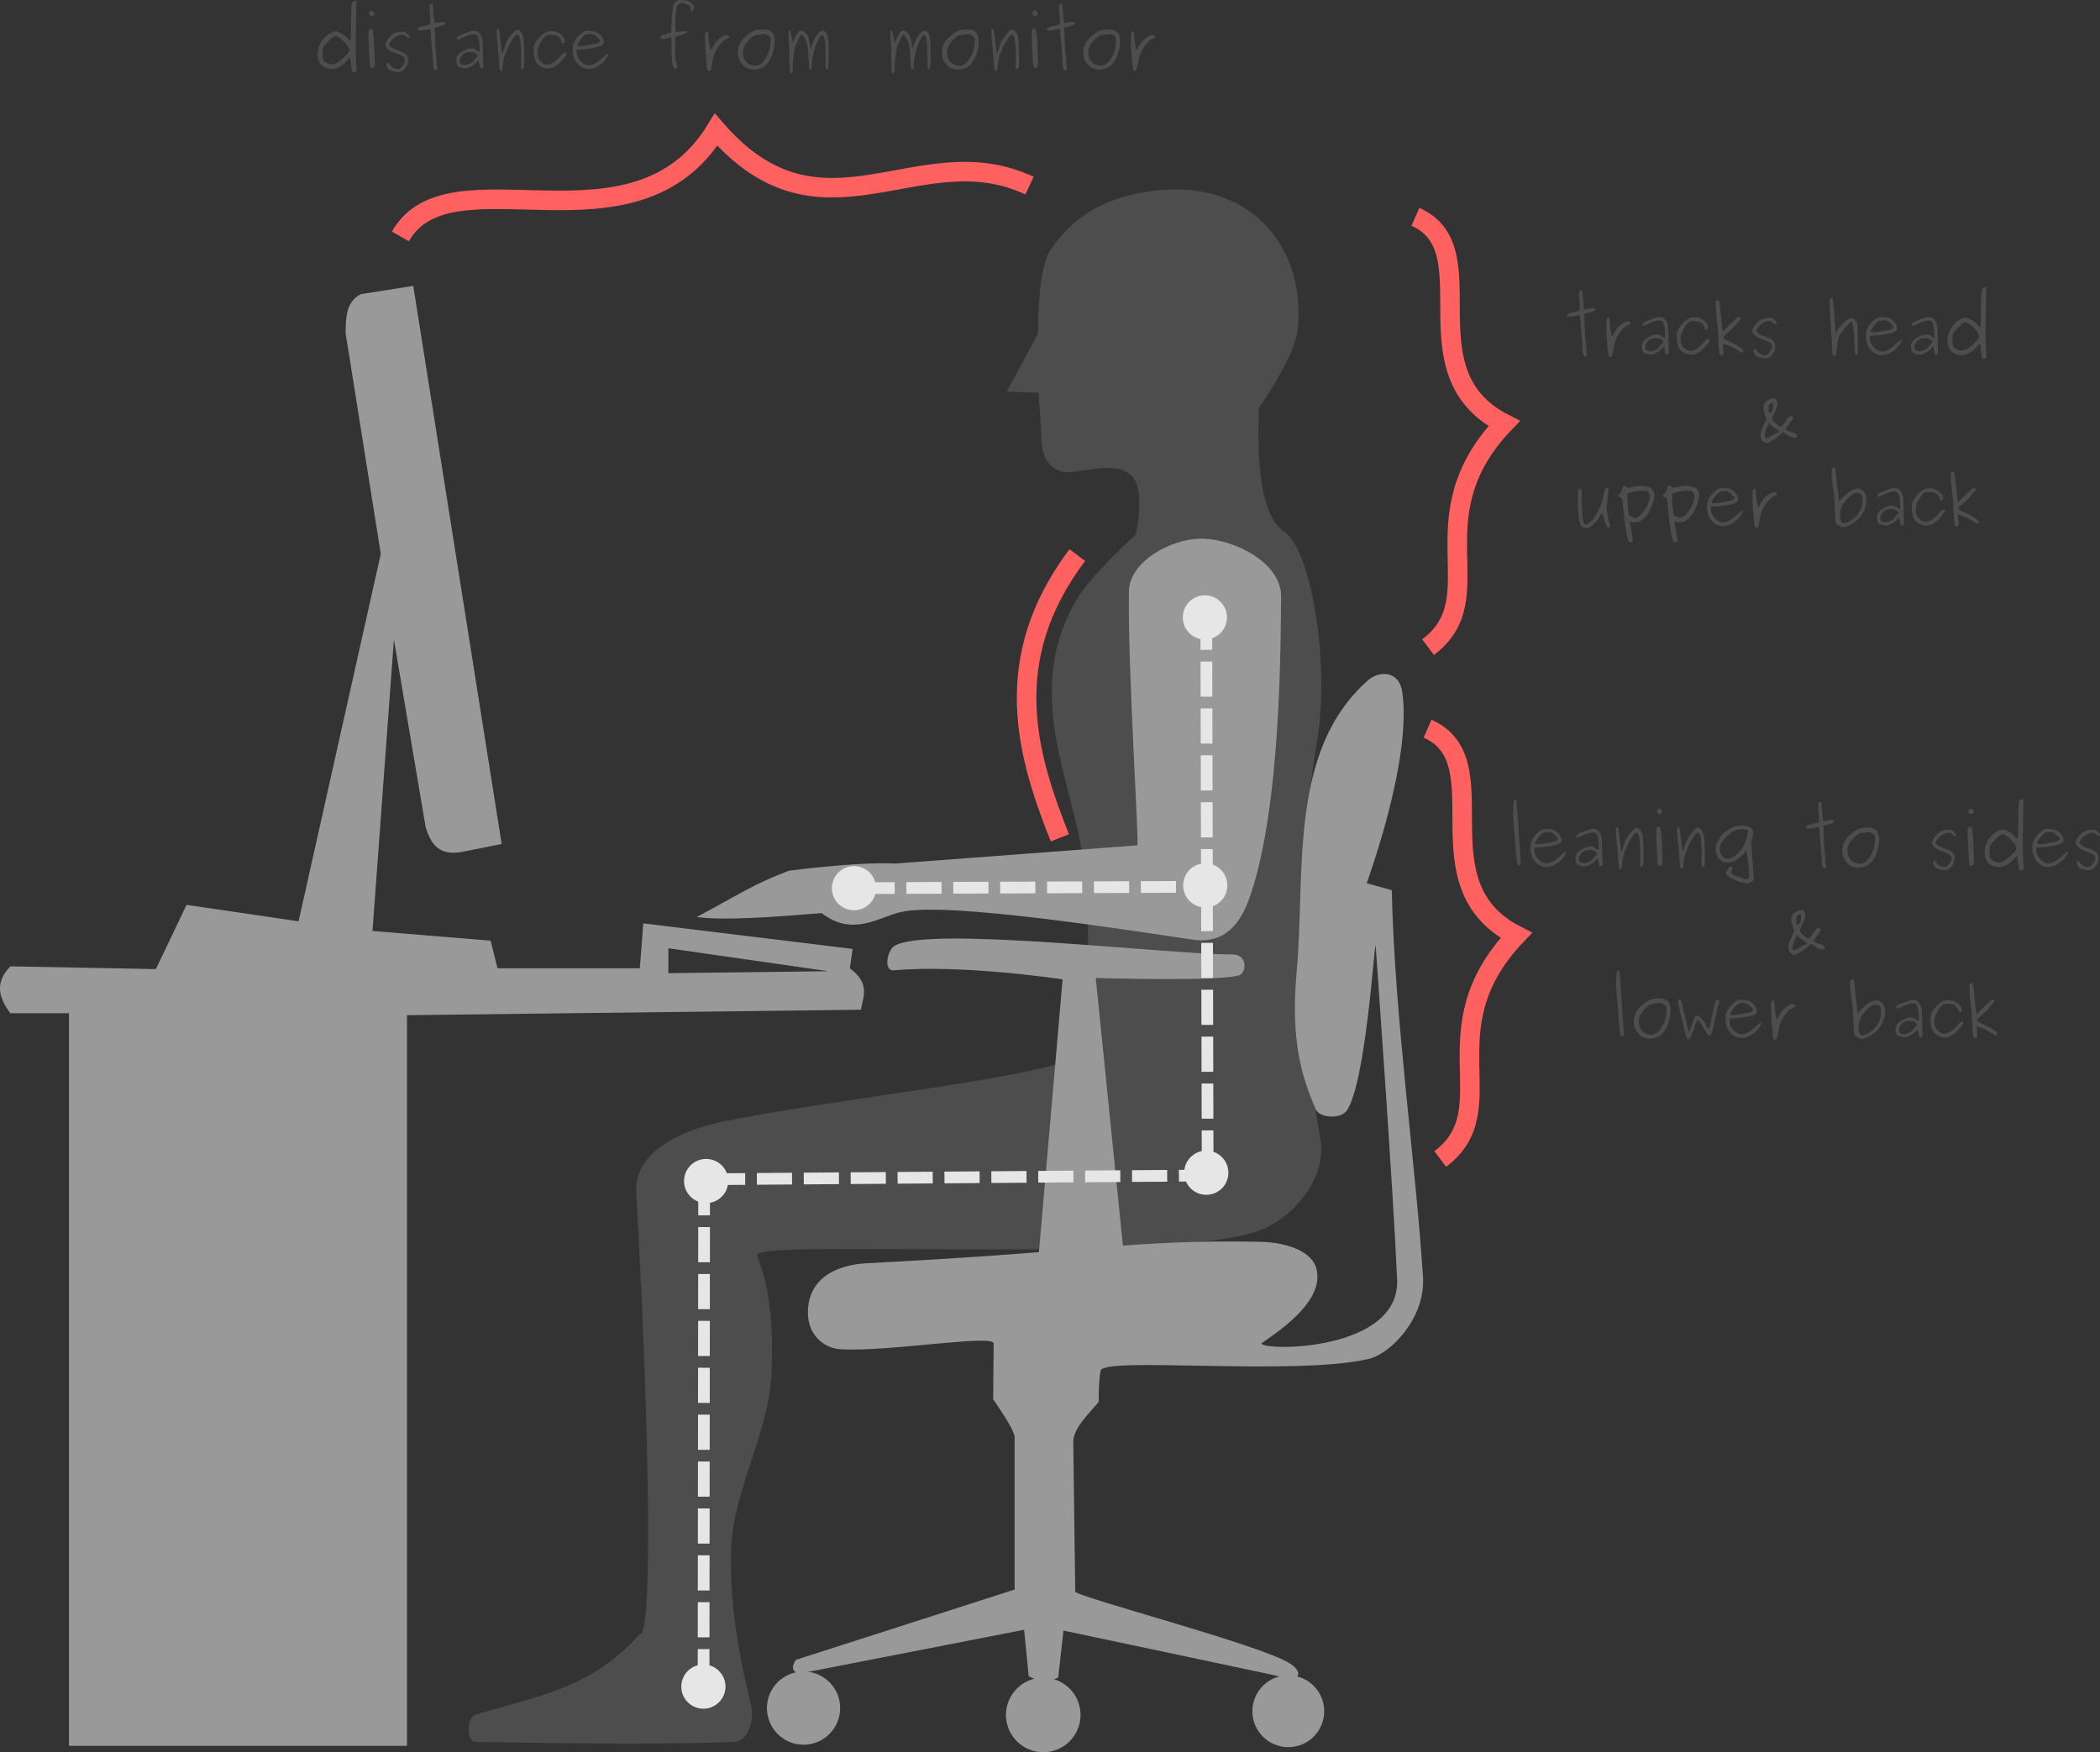 <svg xmlns="http://www.w3.org/2000/svg" viewBox="0 0 268.699 224.233" height="239.181" width="286.612"><rect x="0" y="0" width="268.699" height="224.233" fill="#333333" stroke="none"/><defs><marker orient="auto" id="c" overflow="visible"><path d="M1.96 0a2 2 0 1 1-4.001-.001A2 2 0 0 1 1.96 0z" fill="#4d4d4d" fill-rule="evenodd" stroke="#4d4d4d" stroke-width=".4pt"/></marker><marker id="b" orient="auto" overflow="visible"><path d="M1.96 0a2 2 0 1 1-4.001-.001A2 2 0 0 1 1.96 0z" fill="#4d4d4d" fill-rule="evenodd" stroke="#4d4d4d" stroke-width=".4pt"/></marker><marker id="a" orient="auto" overflow="visible"><path d="M1.96 0a2 2 0 1 1-4.001-.001A2 2 0 0 1 1.96 0z" fill="#4d4d4d" fill-rule="evenodd" stroke="#4d4d4d" stroke-width=".4pt"/></marker></defs><g transform="translate(-148.649 -64.72)" fill="none"><rect ry="0" y="-.52" x="-1.414" height="411.536" width="637.81"/><path d="M286.489 135.753c-10.13 13.463-6.382 25.705-2.23 36.185" stroke="#ff6161" stroke-width="2.5"/></g><path d="M52.878 36.585l-6.72 1.06c-1.907.99-1.91 3.02-1.942 4.95l4.507 28.284-10.52 47.022-14.333-2.107-3.924 8.222-18.62-.353c-2.03 2.067-1.486 4.05 0 6h7.5v93.75h43.25v-93.5l58.077-.698c.314-1.707 1.197-3.37-1.414-5.302l.354-2.477-26.784-3.27-.441 5.747H63.66l-.885-3.537-15.113-1.237 2.738-37.3 4.067 24.042c.63 1.904 1.47 3.598 4.42 3.182l5.302-1.06-11.312-71.418zm32.644 84.765l20.492 2.938-20.5.25.008-3.188z" fill="#999" fill-rule="evenodd"/><path d="M96.09 218.161c.356 1.414.018 4.661-2.263 4.753-10.54.423-26.288.088-33 0-1.167-.016-1.12-3.173 0-3.5 8.679-2.54 14.78-3.429 21-10.25 2.033.596.872-34.611-.427-56.614-.325-5.497 6.661-8.054 10.588-8.902 14.485-3.124 45.316-6.073 46.089-8.984 1.15-4.337 1.9-18.854-.073-27.97-1.935-8.94-6.503-19.41-.24-29.977 1.908-3.22 7.563-8.303 7.563-8.303s1.28-5.737-.5-7.5c-2.076-2.056-5.778-.426-8.75-.5-2.196-.555-2.75-2.36-2.819-4.157-.064-1.676-.369-6-.369-6l-4.062-.156 4-7.437s-.13-8.159 1.56-10.647c2.996-4.408 7.002-6.823 13.19-7.603 12.072-1.523 19.395 6.735 18.5 17.5-.315 3.788-5 10.25-5 10.25.134-.134-1.073 13.112 3.25 15.875 3.336 2.132 5.849 16.497 4.25 26.375-2.866 17.706-2.615 34.72.375 51.375.86 4.794-3.32 10.266-8.375 11.875-12.764 4.06-63.75.894-63.75 2.937 1.828 4.302 2.15 10.178 1.875 15.313-.403 7.518-4.729 14.48-5.125 22-.358 6.791 1.06 14.462 2.514 20.247z" fill="#4d4d4d" fill-rule="evenodd"/><path d="M153.64 68.934c-3.795.011-9.125 2.923-9.193 6.718-.176 9.89 1.36 32.536 1.06 32.527l-31.076 2.338c-1.808-.17-7.204.099-13.487.907-4.586 1.73-6.293 2.995-11.798 5.928 3.762.502 10.585-.072 15.985-.502 3.992 3.071 7.26.529 10.127-.135 6.09-1.41 30.317 2.525 37.385 3.534 4.583.655 6.38-2.813 7.36-5.706 3.933-11.606 3.85-32.42 3.92-38.184.052-4.345-6.056-7.437-10.283-7.425z" fill="#999" fill-rule="evenodd"/><g transform="translate(-148.649 -64.72)" fill="#999"><path d="M323.721 151.752c-10.27 8.998-8.011 24.613-9.16 37.279-.812 8.96.67 13.502 2.414 17.602.525 1.234 3.284 1.305 4.018.183 2.42-3.697 3.475-21.12 3.67-21.12 0 0 2.242 31.016 2.75 42.75.401 9.265-17.222 9.195-17.375 8.187 3.12-2.112 7.99-5.665 7.062-9.5-.622-2.572-4.479-3.451-7.125-3.5-16.518-.305-20.83 1.218-50.5 2.75-3.216.166-7.347 1.54-7.454 6.15-.07 3.042 2.068 4.724 4.204 4.85 6.044.357 19.471-1.94 19.563-.75l-.063 7.15c1.652 2.4 2.731 4.142 2.75 4.91v19.44l-28 9c-.599.946-.483 1.554.5 1.75l28.708-5.602.588 5.94c1.04.554 2.156.9 3.779.176l.675-6.014 27.163 5.751c3.372 1.034 3.498-.446 1.836-1.53-3.653-2.382-27.652-8.608-27.499-9.221l-.25-19.25c.078-1.667 1.833-3.333 3.25-5 .016-1.333.007-2.667.25-4 .24-1.857 24.666.69 34.25-1.5 2.91-.665 7.333-5.301 7-10.5-.938-14.644-3.611-32.869-4-49.5l-3.192-.881c-.105.088 5.838-15.613 4.53-24.515-.401-2.728-2.963-2.693-4.342-1.485z" fill-rule="evenodd"/><circle r="4.773" cy="284.179" cx="282.136"/><circle r="4.596" cy="283.707" cx="313.488"/><circle r="4.685" cy="283.305" cx="251.465"/><path d="M263.044 185.803c4.074-2.689 34.38 1.025 43.31 1.06 1.99.009 1.767 2.354.884 2.652-2.503.845-18.385.354-18.385.354l3.89 38.36-11.491.53 3.358-38.714s-13.02-1.954-21.566-1.149c-1.406.133-.861-2.525 0-3.093z" fill-rule="evenodd"/></g><g transform="translate(-148.649 -64.72)"><circle r="2.828" cy="143.73" cx="302.818" fill="#e6e6e6"/><circle cx="257.917" cy="178.378" r="2.828" fill="#e6e6e6"/><circle r="2.828" cy="178.025" cx="302.863" fill="#e6e6e6"/><circle cx="302.995" cy="214.794" r="2.828" fill="#e6e6e6"/><circle r="2.828" cy="215.855" cx="239.002" fill="#e6e6e6"/><circle cx="238.649" cy="280.555" r="2.828" fill="#e6e6e6"/><path d="M302.995 143.376l.177 71.772" fill="#fff" fill-rule="evenodd" stroke="#e6e6e6" stroke-width="1.5" stroke-dasharray="4.5,1.5"/><path d="M258.624 178.378l44.194-.177" fill="#969696" fill-rule="evenodd" stroke="#e6e6e6" stroke-width="1.5" stroke-dasharray="4.5,1.5"/><path d="M239.495 215.626l63.677-.478" fill="#fff" fill-rule="evenodd" stroke="#e6e6e6" stroke-width="1.5" stroke-dasharray="4.5,1.5"/><path d="M238.745 215.751l-.073 64.897" fill="none" stroke="#e6e6e6" stroke-width="1.5" stroke-dasharray="4.5,1.5"/></g><path d="M51.23 30.254C57.61 18.992 81.148 33.737 91.627 16.6c13.656 15.725 25.97.5 40.103 7.154M181.104 27.75c9.495 4.168-1.453 19.921 11.35 26.45-11.535 12.097-1.187 22.2-9.729 28.616" fill="none" stroke="#ff6161" stroke-width="2.5"/><g style="line-height:125%" font-weight="400" font-size="8.75" font-family="Purisa" letter-spacing="0" word-spacing="0" fill="#4d4d4d"><path style="-inkscape-font-specification:Purisa" d="M45.635 8.829q0 .192-.079.297-.07.114-.13.131-.053.027-.097.027-.114 0-.193-.079-.078-.07-.122-.263-.044-.183-.061-.28l-.035-.358q-.062-.884-.14-.884-.097 0-.307.254-.98 1.155-2.065 1.155-.323 0-.647-.123-1.12-.42-1.12-1.715 0-.56.184-1.067.192-.517.48-.867.298-.35.596-.586.297-.236.569-.332.34-.132.472-.132.228 0 .761.298.543.297.753.577.236.315.359.315h.009q0-.008.009-.008.096-.062.096-2.284 0-2.196.105-2.494.114-.271.341-.271h.236l-.07 3.596q-.026 1.339-.026 2.389 0 1.426.061 2.039.062.612.062.665zm-2.047-3.877q-.517-.34-.718-.34-.175 0-.787.594-.613.595-.727.875-.087.21-.087.761 0 .674.114.875.087.158.42.342.34.183.673.183.595 0 1.505-.875.718-.69.718-.9 0-.29-.368-.77-.358-.482-.743-.745zM47.279 3.754q.122-.105.21-.105.183 0 .262.586.088.577.158 2.231.035.77.035 1.391 0 .622-.053.683-.105.131-.262.131-.22 0-.272-.184-.043-.113-.13-1.767-.088-1.663-.088-2.31 0-.543.14-.656zm-.053-2.057q0-.122.096-.245.105-.122.184-.122.088 0 .236.122.158.114.158.298 0 .131-.079.227-.07.088-.192.088-.14 0-.271-.105-.132-.105-.132-.263zM50.292 6.685q-.132 0-.56-.315-.43-.324-.43-.656 0-.315.447-.867.446-.56 1.076-.717.29-.079.762-.079.2 0 .297.053.096.052.263.236.27.306.27.42 0 .105-.113.105-.14 0-.236-.096-.096-.105-.236-.21-.14-.105-.377-.105-.306 0-.656.166-.35.166-.621.464-.385.411-.385.56 0 .148.227.358.228.202.762.385.84.29 1.137.543.298.254.298.682 0 .403-.14.735-.097.254-.412.57-.315.314-.62.314-.237 0-.613-.079-.377-.07-.57-.166-.157-.079-.288-.306-.131-.236-.131-.42 0-.096.044-.166.052-.079.122-.079.131 0 .245.245.105.219.42.394.324.175.604.175.376 0 .665-.447.289-.455.289-.708 0-.062-.035-.149-.027-.096-.15-.228-.122-.13-.314-.2-.184-.062-.429-.167l-.411-.175q-.158-.07-.201-.07zM55.062 2.66q0-.324-.061-.823-.062-.498-.062-.83 0-.167.01-.22.026-.14.096-.218.078-.088.157-.088.105 0 .149.096.026.062.079.648.052.586.096 1.146.044.56.061.578.01.008.027.008.07 0 .402-.07.341-.078.56-.078.438 0 .438.192 0 .193-.963.429l-.437.105.052 1.479q.044 1.303.166 2.44.123 1.13.123 1.278 0 .272-.201.272-.158 0-.263-.28-.096-.28-.096-.727 0-.323-.026-.656-.027-.341-.097-1.05l-.122-1.47q-.026-.402-.044-.621-.009-.219-.026-.324-.018-.105-.026-.122-.01-.027-.035-.027-.14 0-.674.097-.534.096-.665.096-.254 0-.254-.21 0-.149.315-.254.324-.105.726-.184.403-.087.5-.148.095-.07.095-.464zM60.728 4.384q-.403 0-.858.166-.446.166-.796.341-.35.166-.507.166-.105 0-.105-.087 0-.123.052-.21.053-.088.193-.166.14-.079.262-.132.131-.052.411-.148.28-.105.482-.193.472-.184.796-.184.577 0 .901.63.158.307.184.57.026.253.044 1.443.009.665.026 1.12.017.446.035.569l.017.113q0 .123-.113.263-.105.14-.158.14-.175 0-.271-.551-.096-.56-.105-.56-.026 0-.079.096-.175.289-.708.639-.525.341-.884.341-.219 0-.516-.079-.29-.087-.42-.184-.097-.078-.167-.315-.061-.236-.061-.48 0-.368.192-.63.202-.272.71-.552.55-.324 1.067-.324.21 0 .35.07.14.07.21.149.07.07.113.07.044 0 .167.096.131.088.14.088.035 0 .035-.193 0-1.172-.167-1.627-.157-.455-.472-.455zm.394 2.712q0-.035-.027-.079-.017-.052-.087-.113-.061-.07-.166-.123-.097-.061-.272-.096-.175-.044-.393-.044-.377 0-.665.131-.28.132-.42.333-.14.201-.21.376-.062.166-.062.298 0 .218.035.297.044.079.202.166.192.097.35.097.297 0 .735-.21.446-.219.446-.315 0-.07.262-.333.272-.271.272-.385zM63.534 4.007q0-.297.175-.297.113 0 .166.262.052.254.192 1.523.175 1.417.184 1.435.01.009.07-.166.07-.184.184-.543.175-.577.297-.831.123-.263.438-.718.639-.883.989-.883.227 0 .428.306.272.402.333.796t.087 1.864q.018.945.018 1.12 0 .437-.035.639-.026.192-.088.236-.052.052-.192.061-.079 0-.105-.07-.026-.061-.026-.297 0-.132.017-.56.018-.438.018-.735 0-.744-.062-1.453-.052-.717-.131-.919-.044-.113-.14-.236-.096-.122-.184-.122-.184 0-.586.63-.403.621-.691 1.312-.272.63-.368.971-.087.333-.149.91-.096.893-.14.893-.07 0-.2-.149-.097-.096-.132-.411-.035-.324-.096-1.269-.062-.954-.166-1.925-.105-1.006-.105-1.374zM72.267 5.224q0 .148-.07.245-.061.096-.148.096-.167 0-.21-.254-.018-.201-.29-.507-.113-.123-.183-.175-.07-.053-.332-.114-.254-.061-.674-.061-.341 0-.525.122-.175.123-.438.499-.63.892-.63 1.61 0 .367.08.621.078.245.148.333l.254.253q.253.245.385.315.14.062.385.062.76 0 1.662-1.033.473-.525.683-.525.113 0 .113.166 0 .158-.42.674-.41.516-.708.726-.692.5-1.234.5-.394 0-.866-.237-.482-.236-.7-.639-.21-.402-.254-1.172-.026-.298-.026-.473 0-.341.236-.779.245-.472.709-.91.472-.437.813-.533.263-.062.57-.062.664 0 1.163.43.507.42.507.822zM77.792 6.86q.043 0 .043.07 0 .157-.236.507-.227.35-.49.578-.919.814-1.837.814-.35 0-.7-.158-.342-.166-.64-.464-.297-.297-.48-.796-.184-.499-.184-1.111 0-.376.087-.639.175-.534.744-1.129.578-.595 1.085-.595.14 0 .42.027.42.035.586.087.175.053.394.219.28.21.481.542.21.324.21.543 0 .28-.218.429-.22.14-.85.28-.813.183-1.61.227l-.813.044v.35q0 .647.604 1.225.455.437.945.437.376 0 .796-.227.429-.236.726-.516.298-.28.57-.508.27-.236.367-.236zm-1.41-2.135q-.27-.245-.41-.306-.132-.07-.35-.07-.438 0-.657.087-.21.079-.428.333-.665.761-.665 1.015 0 .113.21.113.796 0 2.257-.332.438-.105.438-.368 0-.122-.394-.472zM85.83 4.804q-.105 0-.446.096-.333.087-.534.087-.385 0-.385-.245 0-.096.14-.175.149-.078.569-.2l.709-.21.017-.762q.018-.814.123-1.794.078-.726.14-.919.06-.192.27-.402.176-.175.28-.228Q86.829 0 87.03 0q.149 0 .63.044.367.035.525.105.157.061.359.262.297.298.297.543 0 .175-.14.367-.131.184-.201.184-.105 0-.105-.298 0-.28-.158-.428Q88.088.62 87.65.48q-.289-.087-.446-.087-.376 0-.586.437-.08.175-.15 1.006-.06.823-.06 1.514 0 .499.035.63.043.123.218.123.105 0 .438-.062.332-.06.551-.06.123 0 .201.043.079.035.079.087 0 .15-.753.377l-.752.218-.026 1.392q0 .105-.01.288v.245q0 .657.062 1.015.061.36.122.517.062.157.062.341 0 .262-.245.262-.464 0-.464-2.44 0-1.462-.052-1.515-.01-.008-.044-.008zM92.953 4.489q.149 0 .262.096.114.087.114.149 0 .105-.332.236-.543.219-1.112 1.059-.56.831-.682 1.61-.14.883-.228 1.155-.087.28-.227.28-.123 0-.193-.088-.06-.087-.087-.192-.018-.105-.044-.385-.009-.053-.009-.079-.21-2.205-.21-3.483 0-.455.035-.56.096-.28.245-.28.14 0 .14.237 0 .393.123 1.268.122.875.184.875.078 0 .323-.48.307-.57.814-.99.516-.428.884-.428zM95.266 4.812q.683-.638 1.147-.84.472-.21 1.19-.21 1.085 0 1.356.648.166.385.166.945 0 .927-.411 1.881-.411.945-1.015 1.313-.586.358-1.234.358-.901 0-1.444-.62-.376-.438-.49-.736-.113-.306-.113-.866 0-1.059.848-1.873zm1.41 3.597q.734 0 1.33-1.007.603-1.015.603-2.292 0-.193-.044-.289-.044-.096-.157-.192-.324-.272-.692-.272-.06 0-.14.018-.07.009-.236.035-.166.017-.394.044-.306.043-.49.14-.175.087-.446.341-.516.49-.735.91-.219.411-.219.901 0 .726.447 1.19.455.464 1.172.473zM100.879 4.34q0-.508.14-.508.113 0 .245.797.14.796.192.796.018 0 .061-.105.044-.114.097-.245.052-.14.087-.175.088-.114.236-.429.184-.376.28-.455.097-.087.342-.087.27 0 .595.376.21.245.28.455.078.201.166.735l.14.822.149-.525q.218-.76.63-1.312.41-.551.76-.551.22 0 .403.253.184.245.263.63.079.36.079 1.584 0 .919-.01 1.418-.008.498-.043.726-.026.219-.053.254-.026.043-.096.052-.026.009-.061.009-.08 0-.096-.245-.018-.245-.027-1.374 0-2.756-.42-2.756-.227 0-.595.753-.306.62-.516 1.513-.21.893-.254 1.803-.009.219-.052.297-.035.079-.123.079-.105 0-.14-.184-.026-.175-.061-.945-.061-1.417-.175-1.986-.114-.577-.42-1.041-.228-.324-.333-.324-.122 0-.27.306-.15.298-.49 1.147-.158.41-.158.752 0 .201-.08.446-.07.237-.095 1.182-.018.883-.07 1.006-.035.105-.14.105-.14 0-.193-.42-.044-.42-.044-1.68 0-1.015-.07-1.864-.06-.849-.06-1.085zM113.918 4.34q0-.508.14-.508.114 0 .245.797.14.796.193.796.017 0 .06-.105l.097-.245q.053-.14.088-.175.087-.114.236-.429.184-.376.28-.455.096-.087.341-.087.271 0 .595.376.21.245.28.455.079.201.166.735l.14.822.15-.525q.218-.76.63-1.312.41-.551.76-.551.22 0 .403.253.184.245.262.63.08.36.08 1.584 0 .919-.01 1.418-.009.498-.044.726-.026.219-.052.254-.026.043-.096.052-.027.009-.062.009-.078 0-.096-.245-.017-.245-.026-1.374 0-2.756-.42-2.756-.228 0-.595.753-.306.62-.516 1.513-.21.893-.254 1.803-.01.219-.053.297-.035.079-.122.079-.105 0-.14-.184-.026-.175-.061-.945-.062-1.417-.175-1.986-.114-.577-.42-1.041-.228-.324-.333-.324-.122 0-.271.306-.149.298-.49 1.147-.158.41-.158.752 0 .201-.078.446-.07.237-.097 1.182-.017.883-.07 1.006-.035.105-.14.105-.14 0-.192-.42-.044-.42-.044-1.68 0-1.015-.07-1.864-.061-.849-.061-1.085zM121.38 4.812q.682-.638 1.146-.84.472-.21 1.19-.21 1.085 0 1.356.648.166.385.166.945 0 .927-.41 1.881-.412.945-1.016 1.313-.586.358-1.234.358-.9 0-1.443-.62-.377-.438-.49-.736-.114-.306-.114-.866 0-1.059.849-1.873zm1.408 3.597q.735 0 1.33-1.007.604-1.015.604-2.292 0-.193-.044-.289-.043-.096-.157-.192-.324-.272-.691-.272-.062 0-.14.018-.07.009-.237.035-.166.017-.393.044-.307.043-.49.14-.175.087-.447.341-.516.49-.735.91-.218.411-.218.901 0 .726.446 1.19.455.464 1.172.473zM126.834 4.007q0-.297.175-.297.114 0 .167.262.052.254.192 1.523.175 1.417.184 1.435.009.009.07-.166.07-.184.184-.543.175-.577.297-.831.123-.263.438-.718.638-.883.988-.883.228 0 .43.306.27.402.332.796.06.394.087 1.864.018.945.018 1.12 0 .437-.035.639-.027.192-.088.236-.052.052-.192.061-.08 0-.105-.07-.027-.061-.027-.297 0-.132.018-.56.017-.438.017-.735 0-.744-.061-1.453-.052-.717-.131-.919-.044-.113-.14-.236-.096-.122-.184-.122-.184 0-.586.63-.403.621-.691 1.312-.272.63-.368.971-.087.333-.149.91-.096.893-.14.893-.07 0-.201-.149-.096-.096-.131-.411-.035-.324-.096-1.269-.062-.954-.167-1.925-.105-1.006-.105-1.374zM132.147 3.754q.122-.105.21-.105.184 0 .262.586.088.577.158 2.231.035.77.035 1.391 0 .622-.053.683-.105.131-.262.131-.219 0-.271-.184-.044-.113-.132-1.767-.087-1.663-.087-2.31 0-.543.14-.656zm-.053-2.057q0-.122.097-.245.105-.122.183-.122.088 0 .237.122.157.114.157.298 0 .131-.079.227-.07.088-.192.088-.14 0-.272-.105-.13-.105-.13-.263zM135.624 2.66q0-.324-.062-.823-.06-.498-.06-.83 0-.167.008-.22.026-.14.096-.218.08-.088.158-.088.105 0 .149.096.026.062.078.648.053.586.097 1.146.043.56.06.578.01.008.027.008.07 0 .403-.07.34-.078.56-.078.437 0 .437.192 0 .193-.962.429l-.438.105.053 1.479q.043 1.303.166 2.44.122 1.13.122 1.278 0 .272-.201.272-.157 0-.262-.28-.097-.28-.097-.727 0-.323-.026-.656-.026-.341-.096-1.05-.061-.717-.123-1.47-.026-.402-.043-.621-.01-.219-.027-.324-.017-.105-.026-.122-.009-.027-.035-.027-.14 0-.674.097-.533.096-.665.096-.253 0-.253-.21 0-.149.315-.254.323-.105.726-.184.402-.087.499-.148.096-.07.096-.464zM139.46 4.812q.683-.638 1.147-.84.472-.21 1.19-.21 1.085 0 1.356.648.166.385.166.945 0 .927-.41 1.881-.412.945-1.016 1.313-.586.358-1.234.358-.9 0-1.443-.62-.377-.438-.49-.736-.114-.306-.114-.866 0-1.059.849-1.873zm1.41 3.597q.734 0 1.33-1.007.603-1.015.603-2.292 0-.193-.043-.289-.044-.096-.158-.192-.324-.272-.691-.272-.061 0-.14.018-.07.009-.236.035-.167.017-.394.044-.306.043-.49.14-.175.087-.446.341-.517.49-.735.91-.22.411-.22.901 0 .726.447 1.19.455.464 1.173.473zM147.435 4.489q.15 0 .263.096.114.087.114.149 0 .105-.333.236-.542.219-1.111 1.059-.56.831-.683 1.61-.14.883-.227 1.155-.088.28-.228.28-.122 0-.192-.088-.061-.087-.088-.192-.017-.105-.043-.385-.01-.053-.01-.079-.21-2.205-.21-3.483 0-.455.036-.56.096-.28.245-.28.14 0 .14.237 0 .393.122 1.268.123.875.184.875.079 0 .324-.48.306-.57.813-.99.517-.428.884-.428z"/></g><g style="line-height:125%;text-align:center" font-weight="400" font-size="8.75" font-family="Purisa" letter-spacing="0" word-spacing="0" text-anchor="middle" fill="#4d4d4d"><path style="-inkscape-font-specification:Purisa;text-align:center" d="M202.152 39.29q0-.325-.062-.823-.06-.5-.06-.832 0-.166.008-.218.026-.14.096-.22.08-.087.158-.087.105 0 .149.097.026.06.078.647.053.586.097 1.146.043.56.06.578.01.009.027.009.07 0 .403-.07.34-.079.56-.079.437 0 .437.193 0 .192-.962.428l-.438.105.053 1.48q.043 1.303.166 2.44.122 1.13.122 1.278 0 .271-.201.271-.157 0-.262-.28-.097-.28-.097-.726 0-.324-.026-.656-.026-.342-.096-1.05l-.123-1.47q-.026-.403-.043-.622-.01-.218-.027-.323-.017-.105-.026-.123-.009-.026-.035-.026-.14 0-.674.096t-.665.096q-.254 0-.254-.21 0-.148.315-.253.324-.105.727-.184.402-.088.498-.149.097-.07.097-.464zM208.273 41.118q.148 0 .262.096.114.088.114.149 0 .105-.333.236-.542.219-1.111 1.059-.56.831-.683 1.61-.14.884-.227 1.155-.087.28-.228.28-.122 0-.192-.088-.061-.087-.087-.192-.018-.105-.044-.385-.01-.053-.01-.079-.21-2.205-.21-3.482 0-.455.036-.56.096-.28.245-.28.14 0 .14.236 0 .394.122 1.269.123.875.184.875.079 0 .324-.482.306-.568.814-.988.516-.43.883-.43zM212.415 41.013q-.403 0-.858.166-.446.166-.796.341-.35.167-.508.167-.105 0-.105-.088 0-.122.053-.21.052-.087.192-.166.14-.079.263-.131.131-.053.411-.15.28-.104.481-.192.473-.183.797-.183.577 0 .9.63.158.306.185.568.026.254.043 1.444.01.665.027 1.12.017.446.035.569l.017.114q0 .122-.114.262-.105.14-.157.14-.175 0-.271-.551-.097-.56-.105-.56-.027 0-.079.096-.175.289-.709.639-.525.341-.884.341-.218 0-.516-.079-.289-.087-.42-.183-.096-.079-.166-.315-.061-.237-.061-.482 0-.367.192-.63.201-.27.709-.55.551-.325 1.067-.325.21 0 .35.07.14.07.21.15.07.07.114.07t.166.095q.132.088.14.088.035 0 .035-.193 0-1.172-.166-1.627-.157-.455-.472-.455zm.393 2.712q0-.035-.026-.078-.017-.053-.087-.114-.061-.07-.167-.123-.096-.06-.27-.096-.176-.044-.395-.044-.376 0-.665.132-.28.131-.42.332-.14.201-.21.376-.06.167-.06.298 0 .219.034.297.044.08.201.167.193.096.35.096.298 0 .735-.21.447-.219.447-.315 0-.07.262-.333.271-.27.271-.385zM218.537 41.853q0 .149-.07.245-.062.096-.15.096-.165 0-.21-.254-.017-.2-.288-.507-.114-.123-.184-.175-.07-.053-.332-.114-.254-.061-.674-.061-.341 0-.525.122-.175.123-.437.5-.63.892-.63 1.61 0 .367.078.62.08.245.15.333l.253.254q.254.245.385.315.14.06.385.06.761 0 1.662-1.032.473-.525.683-.525.114 0 .114.167 0 .157-.42.673-.412.517-.71.727-.69.498-1.233.498-.394 0-.866-.236-.481-.236-.7-.639-.21-.402-.254-1.172-.026-.298-.026-.473 0-.34.236-.778.245-.473.709-.91.472-.438.814-.534.262-.061.568-.061.665 0 1.164.428.508.42.508.823zM219.537 38.852v-.053-.079-.078q.01-.053.018-.079.017-.035.035-.061.026-.035.061-.053.035-.017.087-.017.167 0 .245.201.053.123.114.753.07.63.14 1.417.079.788.131 1.12l.07.508.998-.998q.534-.534.752-.717.22-.193.324-.193.062 0 .131.088.08.087.08.175 0 .06-.036.105-.026.035-.079.07-.043.026-.148.14-.105.113-.228.28-.359.542-1.382 1.365-.35.27-.35.455 0 .122.157.2l.936.438q.648.307 1.077.613.428.306.428.472 0 .184-.175.184-.157 0-.463-.21-.307-.219-.385-.219-.105 0-.105-.07 0-.096-1.068-.49l-.464-.175.062.727q.026.288.026.455 0 .367-.184.367-.28 0-.359-.385-.07-.394-.13-1.986-.053-1.409-.132-1.838-.07-.393-.131-1.172-.053-.788-.053-1.26zM225.22 43.314q-.13 0-.56-.315-.428-.324-.428-.656 0-.315.446-.866.446-.56 1.076-.718.29-.079.762-.079.2 0 .297.053.096.052.263.236.27.306.27.42 0 .105-.113.105-.14 0-.236-.096-.096-.105-.236-.21-.14-.105-.377-.105-.306 0-.656.166-.35.167-.621.464-.385.411-.385.56 0 .149.227.359.228.201.762.385.84.289 1.137.542.298.254.298.683 0 .402-.14.735-.097.254-.412.569-.315.315-.62.315-.237 0-.613-.08-.377-.07-.57-.165-.157-.08-.288-.307-.131-.236-.131-.42 0-.096.044-.166.052-.079.122-.079.131 0 .245.245.105.22.42.394.324.175.604.175.376 0 .665-.446.289-.455.289-.709 0-.061-.035-.149-.027-.096-.15-.227-.122-.131-.314-.201-.184-.062-.429-.167l-.411-.175q-.158-.07-.201-.07zM234.431 44.618q0-.7-.175-2.818-.166-2.126-.166-2.93 0-.465.053-.56.105-.185.201-.185.157 0 .201.307.053.306.14 1.548.07.998.123 1.672l.078 1.032.158-.341q.175-.394.857-1.033.683-.638.92-.638.218 0 .48.245.263.245.342.525.07.236.07 2.126 0 1.365-.027 1.619-.026.245-.166.245t-.184-.254q-.035-.254-.07-1.461-.052-1.69-.21-2.162l-.14-.437-.507.472q-.403.385-.744.875-.332.49-.455.867-.079.27-.131.866-.053.595-.131.98-.07.385-.21.385-.062 0-.15-.07-.157-.131-.157-.875zM243.27 43.49q.044 0 .044.07 0 .157-.237.507-.227.35-.49.577-.918.814-1.837.814-.35 0-.7-.158-.341-.166-.639-.463-.297-.298-.481-.797-.184-.498-.184-1.11 0-.377.088-.64.175-.533.743-1.128.578-.595 1.085-.595.14 0 .42.026.42.035.587.087.175.053.393.22.28.21.482.542.21.323.21.542 0 .28-.22.429-.218.14-.848.28-.814.184-1.61.227l-.814.044v.35q0 .648.604 1.225.455.438.945.438.376 0 .796-.228.43-.236.727-.516t.568-.508q.272-.236.368-.236zm-1.409-2.136q-.271-.245-.411-.306-.131-.07-.35-.07-.438 0-.656.087-.21.08-.43.333-.664.761-.664 1.015 0 .114.21.114.796 0 2.257-.333.438-.105.438-.367 0-.123-.394-.473zM246.868 41.013q-.403 0-.858.166-.446.166-.796.341-.35.167-.507.167-.105 0-.105-.088 0-.122.052-.21.053-.087.193-.166.14-.079.262-.131.131-.053.411-.15.28-.104.482-.192.472-.183.796-.183.577 0 .901.63.158.306.184.568.026.254.044 1.444.009.665.026 1.12.017.446.035.569l.017.114q0 .122-.113.262-.105.14-.158.14-.175 0-.271-.551-.096-.56-.105-.56-.026 0-.079.096-.175.289-.709.639-.525.341-.883.341-.22 0-.517-.079-.288-.087-.42-.183-.096-.079-.166-.315-.061-.237-.061-.482 0-.367.192-.63.201-.27.709-.55.551-.325 1.067-.325.21 0 .35.07.14.07.21.15.07.07.114.07t.166.095q.132.088.14.088.035 0 .035-.193 0-1.172-.166-1.627-.157-.455-.472-.455zm.394 2.712q0-.035-.027-.078-.017-.053-.087-.114-.061-.07-.166-.123-.097-.06-.272-.096-.175-.044-.393-.044-.377 0-.665.132-.28.131-.42.332-.14.201-.21.376-.062.167-.062.298 0 .219.035.297.044.08.201.167.193.096.35.096.298 0 .735-.21.447-.219.447-.315 0-.07.262-.333.271-.27.271-.385zM254.18 45.458q0 .192-.08.297-.07.114-.13.132-.053.026-.097.026-.113 0-.192-.079-.079-.07-.123-.262-.043-.184-.06-.28l-.036-.359q-.061-.884-.14-.884-.096 0-.306.254-.98 1.155-2.065 1.155-.324 0-.648-.122-1.12-.42-1.12-1.715 0-.56.184-1.068.193-.516.481-.866.298-.35.595-.586.298-.237.57-.333.34-.131.472-.131.227 0 .76.297.543.298.753.578.237.315.36.315h.008q0-.01.01-.01.095-.06.095-2.283 0-2.196.105-2.494.114-.271.342-.271h.236l-.07 3.596q-.027 1.339-.027 2.389 0 1.426.062 2.039.061.612.061.665zm-2.048-3.876q-.516-.342-.717-.342-.175 0-.788.595-.612.595-.726.875-.088.21-.088.762 0 .673.114.875.088.157.42.34.341.185.674.185.595 0 1.505-.875.717-.692.717-.902 0-.288-.367-.77-.359-.48-.744-.743zM226.072 56.702q-.245 0-.525-.237-.28-.227-.28-.726 0-.534.368-1.277l.385-.797-.158-.48q-.236-.683-.236-1.068 0-.307.149-.517.148-.218.48-.42.403-.236.587-.236l.105.026q.105.018.184.018.096 0 .201.262.114.254.114.447 0 .253-.35 1.006-.35.752-.35.884 0 .175.437.577.438.403.64.403.139 0 .314-.21t.315-.455q.149-.254.333-.464.192-.21.358-.21.097 0 .193.087.096.088.096.167 0 .131-.481.743-.473.613-.473.735 0 .053.079.053t.263.14q.183.14.35.14.245 0 .507.166.271.166.271.315 0 .236-.306.236-.49 0-1.155-.49l-.332-.236-.5.438q-.305.271-.84.621-.533.359-.743.359zm.219-4.42q0 .57.105.57.096 0 .271-.193.219-.245.219-.709 0-.463-.105-.463-.07 0-.263.14-.14.087-.183.218-.044.123-.044.438zm-.49 3.405q0 .175.061.288.061.114.166.114.132 0 .692-.341.568-.341.717-.368.193-.035.193-.13 0-.097-.184-.228-.184-.132-.464-.315-.271-.184-.403-.342l-.183-.227-.298.577q-.297.57-.297.972zM201.871 64.165q0-1.636.245-1.636.044 0 .088.018.052.017.122.13.07.106.07.298 0 .088-.017.298-.018.201-.018.455 0 .709.08 1.724.078 1.015.165 1.33.088.34.298.34.201 0 .612-.358.508-.446.972-1.391.472-.945.656-1.89.175-.928.289-.989.087-.061.183-.061.21 0 .21.245 0 .131-.13 1.032-.123.893-.123 1.287 0 .55.218 1.373.228.814.228.928 0 .087-.07.14-.07.052-.123.061-.043.018-.07.018-.157 0-.315-.447-.148-.446-.27-.892-.115-.446-.202-.446-.018 0-.035.009-.018.009-.044.035-.017.017-.035.043-.017.027-.052.07-.027.044-.053.08-.017.034-.061.104l-.07.114q-.385.604-.858 1.006-.463.403-.787.403-.368 0-.551-.167-.184-.157-.298-.577-.105-.42-.192-1.33-.061-.578-.061-1.356zM207.274 63.142q.245-.22.245-.377t.096-.376q.105-.227.298-.227.122 0 .21.14.096.13.201.13.079 0 .648-.13.568-.14.997-.14.359 0 .796.096.91.21.91 1.129 0 .7-.542 1.863-.359.77-.875 1.19-.516.412-1.103.412-.166 0-.253-.018l-.403-.061.096.472q.315 1.488.315 1.864 0 .175-.06.228-.062.06-.21.06-.158 0-.228-.078-.062-.07-.132-.306-.34-1.225-.55-3.658-.097-1.198-.167-1.46-.061-.272-.254-.272-.28 0-.28-.166 0-.097.245-.315zm1.304 2.905q.131 0 .306.113.175.105.298.105.35 0 .805-.446.455-.455.77-1.094.324-.638.324-1.137 0-.271-.123-.49-.114-.219-.201-.245-.149-.061-.516-.061-.814 0-1.444.2l-.586.193.017.56q.018.56.096 1.427.044.516.096.69.053.176.158.185zM213 63.142q.244-.22.244-.377t.097-.376q.105-.227.297-.227.123 0 .21.14.096.13.201.13.079 0 .648-.13.569-.14.997-.14.36 0 .797.096.91.21.91 1.129 0 .7-.543 1.863-.359.77-.875 1.19-.516.412-1.102.412-.167 0-.254-.018l-.403-.061.097.472q.315 1.488.315 1.864 0 .175-.062.228-.06.06-.21.06-.157 0-.227-.078-.061-.07-.131-.306-.342-1.225-.552-3.658-.096-1.198-.166-1.46-.061-.272-.254-.272-.28 0-.28-.166 0-.097.245-.315zm1.303 2.905q.131 0 .306.113.175.105.298.105.35 0 .805-.446.455-.455.77-1.094.324-.638.324-1.137 0-.271-.123-.49-.114-.219-.201-.245-.149-.061-.516-.061-.814 0-1.444.2l-.586.193.017.56q.018.56.096 1.427.044.516.097.69.052.176.157.185zM222.924 65.364q.044 0 .044.07 0 .158-.236.508-.228.35-.49.577-.919.814-1.838.814-.35 0-.7-.158-.34-.166-.638-.463-.298-.298-.482-.797-.183-.498-.183-1.11 0-.377.087-.64.175-.533.744-1.128.577-.595 1.085-.595.14 0 .42.026.42.035.586.087.175.053.394.22.28.21.481.542.21.323.21.542 0 .28-.219.429-.218.14-.848.28-.814.184-1.61.227l-.814.044v.35q0 .648.604 1.225.455.438.945.438.376 0 .796-.228.429-.236.726-.516.298-.28.569-.508.271-.236.367-.236zm-1.408-2.135q-.272-.245-.412-.306-.13-.07-.35-.07-.437 0-.656.087-.21.08-.429.333-.665.761-.665 1.015 0 .114.21.114.797 0 2.258-.333.437-.105.437-.367 0-.123-.393-.473zM226.977 62.993q.15 0 .263.096.114.088.114.149 0 .105-.333.236-.542.219-1.111 1.059-.56.831-.683 1.61-.14.884-.227 1.155-.088.28-.228.28-.122 0-.192-.088-.061-.087-.088-.192-.017-.105-.043-.385-.01-.053-.01-.079-.21-2.205-.21-3.482 0-.455.036-.56.096-.28.245-.28.14 0 .14.236 0 .394.122 1.269.123.875.184.875.079 0 .324-.482.306-.568.813-.988.517-.43.884-.43zM237.756 62.503q.123 0 .28.079.166.07.35.227.184.149.306.464.123.306.123.717 0 .613-.28 1.278-.271.656-.761 1.146-.368.368-.972.7-.595.333-.883.333-.289 0-.648-.202-.359-.2-.402-.376-.027-.096-.096-1.767-.07-1.68-.184-2.38-.236-1.488-.236-2.38 0-.324.122-.447.131-.13.21-.13.131 0 .175.323.053.324.105 1.067.053.744.14 1.304.114.735.158 1.208l.043.48.683-.673q.682-.682 1.146-.831.446-.14.621-.14zm.551 1.531q0-.971-.577-.971-.158 0-.429.052-.184.035-.612.42-.429.377-.779.814-.219.28-.35.744-.123.464-.123.91 0 .499.15.735.148.227.332.227.096 0 .437-.105.385-.122.805-.49.429-.367.744-.848.402-.622.402-1.488zM242.501 62.888q-.402 0-.857.166-.446.166-.796.341-.35.167-.508.167-.105 0-.105-.088 0-.122.053-.21.052-.087.192-.166.14-.079.263-.131.13-.053.41-.15.28-.104.482-.192.473-.183.796-.183.578 0 .902.63.157.306.183.568.027.254.044 1.444.01.665.026 1.12.018.446.035.569l.018.114q0 .122-.114.262-.105.14-.157.14-.175 0-.272-.551-.096-.56-.105-.56-.026 0-.078.096-.175.289-.71.639-.524.341-.883.341-.219 0-.516-.079-.289-.087-.42-.183-.096-.08-.166-.315-.062-.237-.062-.482 0-.367.193-.63.201-.27.709-.55.55-.325 1.067-.325.21 0 .35.07.14.07.21.15.07.07.114.07t.166.095q.131.088.14.088.035 0 .035-.193 0-1.172-.166-1.627-.158-.455-.473-.455zm.394 2.712q0-.035-.026-.078-.018-.053-.088-.114-.061-.07-.166-.123-.096-.06-.271-.096-.175-.044-.394-.044-.376 0-.665.132-.28.13-.42.332-.14.201-.21.376-.061.167-.061.298 0 .219.035.297.044.08.201.167.193.096.35.096.298 0 .735-.21.446-.219.446-.315 0-.07.263-.333.271-.27.271-.385zM248.623 63.728q0 .149-.07.245-.061.096-.149.096-.166 0-.21-.254-.017-.2-.288-.507-.114-.123-.184-.175-.07-.053-.333-.114-.253-.061-.673-.061-.342 0-.525.122-.175.123-.438.5-.63.892-.63 1.61 0 .367.079.62.079.245.149.333l.253.254q.254.245.385.315.14.06.385.06.762 0 1.663-1.032.472-.525.682-.525.114 0 .114.167 0 .157-.42.673-.411.517-.709.727-.69.498-1.233.498-.394 0-.867-.236-.48-.236-.7-.639-.21-.402-.253-1.172-.027-.298-.027-.473 0-.34.237-.778.245-.473.708-.91.473-.438.814-.534.263-.061.569-.061.665 0 1.164.428.507.42.507.823zM249.624 60.727v-.053-.079-.078q.009-.053.017-.079.018-.035.035-.061.027-.035.062-.053.035-.017.087-.017.166 0 .245.201.053.123.114.753.07.63.14 1.417.079.788.131 1.12l.07.508.998-.998q.533-.534.752-.717.219-.193.324-.193.061 0 .131.088.079.087.079.175 0 .06-.035.105-.026.035-.079.07-.044.026-.149.14-.105.113-.227.28-.359.542-1.383 1.365-.35.27-.35.455 0 .122.158.2l.936.438q.648.307 1.076.613.429.306.429.472 0 .184-.175.184-.157 0-.464-.21-.306-.219-.385-.219-.105 0-.105-.07 0-.096-1.067-.49l-.464-.175.061.727q.027.288.027.455 0 .367-.184.367-.28 0-.359-.385-.07-.394-.131-1.986-.053-1.409-.131-1.838-.07-.393-.132-1.172-.052-.788-.052-1.26z"/></g><path d="M182.661 93.25c9.496 4.167-1.452 19.921 11.35 26.449-11.534 12.098-1.186 22.2-9.728 28.616" fill="none" stroke="#ff6161" stroke-width="2.5"/><g style="line-height:125%;text-align:center" font-weight="400" font-size="8.75" font-family="Purisa" letter-spacing="0" word-spacing="0" text-anchor="middle" fill="#4d4d4d"><path style="-inkscape-font-specification:Purisa;text-align:center" d="M193.651 105.113q-.052-.56-.052-1.234 0-.674.035-1.024.035-.359.087-.455.053-.096.149-.096.087 0 .14.079.052.087.315 4.05.271 3.965.271 4.122 0 .114-.052.158-.053.035-.175.035-.21 0-.272-.298-.06-.306-.175-1.899-.14-1.925-.27-3.438zM200.335 108.989q.043 0 .043.07 0 .157-.236.507-.227.35-.49.578-.919.814-1.837.814-.35 0-.7-.158-.342-.166-.64-.464-.297-.297-.48-.796-.184-.499-.184-1.111 0-.376.087-.639.175-.534.744-1.129.578-.595 1.085-.595.14 0 .42.027.42.035.586.087.175.053.394.219.28.21.481.542.21.324.21.543 0 .28-.218.429-.22.14-.85.28-.813.183-1.61.227l-.813.044v.35q0 .647.604 1.225.455.437.945.437.376 0 .796-.227.429-.236.726-.516.298-.28.57-.508.27-.236.367-.236zm-1.41-2.135q-.27-.245-.41-.306-.132-.07-.35-.07-.438 0-.657.087-.21.079-.428.333-.665.76-.665 1.015 0 .113.21.113.796 0 2.257-.332.438-.105.438-.368 0-.122-.394-.472zM203.933 106.513q-.403 0-.858.166-.446.166-.796.341-.35.166-.508.166-.105 0-.105-.087 0-.123.053-.21.052-.088.192-.166.14-.08.263-.132.131-.052.411-.148.28-.105.481-.193.473-.184.797-.184.577 0 .9.63.158.307.185.57.026.253.043 1.443.01.665.027 1.12.017.446.035.569l.017.113q0 .123-.114.263-.105.14-.157.14-.175 0-.271-.551-.097-.56-.105-.56-.027 0-.08.096-.174.289-.708.639-.525.34-.884.34-.218 0-.516-.078-.289-.087-.42-.184-.096-.078-.166-.315-.062-.236-.062-.48 0-.368.193-.63.201-.272.709-.552.551-.324 1.067-.324.21 0 .35.07.14.07.21.149.07.07.114.07t.166.096q.131.088.14.088.035 0 .035-.193 0-1.172-.166-1.627-.158-.455-.473-.455zm.393 2.712q0-.035-.026-.079-.017-.052-.087-.113-.062-.07-.167-.123-.096-.061-.271-.096-.175-.044-.394-.044-.376 0-.665.132-.28.13-.42.332-.14.201-.21.376-.061.167-.061.298 0 .219.035.297.044.079.201.167.193.096.35.096.298 0 .735-.21.446-.219.446-.315 0-.07.263-.333.271-.271.271-.385zM206.738 106.136q0-.297.175-.297.114 0 .166.262.053.254.193 1.523.175 1.417.184 1.435.009.009.07-.166.07-.184.183-.543.175-.577.298-.831.122-.263.437-.718.64-.883.99-.883.227 0 .428.306.271.402.332.796.062.394.088 1.864.017.945.017 1.12 0 .437-.035.639-.026.192-.087.236-.053.052-.193.061-.078 0-.105-.07-.026-.061-.026-.297 0-.132.018-.56.017-.438.017-.735 0-.744-.061-1.453-.053-.717-.131-.919-.044-.113-.14-.236-.097-.122-.184-.122-.184 0-.586.63-.403.62-.692 1.312-.27.63-.367.971-.088.333-.149.91-.096.893-.14.893-.07 0-.201-.149-.096-.096-.131-.411-.035-.324-.097-1.269-.06-.954-.166-1.925-.105-1.006-.105-1.374zM212.05 105.883q.123-.105.21-.105.184 0 .263.586.088.577.158 2.231.035.77.035 1.391 0 .622-.053.683-.105.131-.262.131-.22 0-.272-.184-.043-.113-.13-1.767-.088-1.663-.088-2.31 0-.543.14-.656zm-.052-2.057q0-.122.096-.245.105-.122.184-.122.088 0 .236.122.158.114.158.298 0 .131-.079.227-.07.088-.192.088-.14 0-.272-.105-.13-.105-.13-.263zM214.582 106.136q0-.297.175-.297.114 0 .167.262.052.254.192 1.523.175 1.417.184 1.435.009.009.07-.166.07-.184.184-.543.175-.577.297-.831.123-.263.438-.718.638-.883.988-.883.228 0 .43.306.27.402.332.796.061.394.087 1.864.018.945.018 1.12 0 .437-.035.639-.027.192-.088.236-.052.052-.192.061-.08 0-.105-.07-.027-.061-.027-.297 0-.132.018-.56.017-.438.017-.735 0-.744-.06-1.453-.053-.717-.132-.919-.044-.113-.14-.236-.096-.122-.184-.122-.184 0-.586.63-.403.62-.691 1.312-.272.63-.368.971-.087.333-.149.91-.096.893-.14.893-.07 0-.2-.149-.097-.096-.132-.411-.035-.324-.096-1.269-.062-.954-.167-1.925-.105-1.006-.105-1.374zM223.377 112.524q.08 0 .14-.018.07-.009.114-.035.044-.026.079-.052t.052-.07q.018-.035.027-.07.017-.026.017-.07v-.061V112.078q0-.84-.114-1.593l-.122-.761q-.061-.893-.123-.893-.035 0-.13.158-.22.324-.71.726-.49.403-.813.525-.368.149-.832.149-.28 0-.446-.07-.157-.07-.42-.298-.254-.227-.359-.402-.105-.175-.166-.499-.061-.324-.061-.551 0-.166.026-.245.061-.236.324-.735.262-.499.481-.779.184-.245.683-.569.507-.332.892-.455.403-.13.919-.13.647 0 1.076.227.429.218.429.682 0 .263-.131.648-.123.385-.123.673 0 .315.201 2.897l.132 1.81-.307.246q-.245.201-.498.201-.464 0-1.13-.236-.664-.228-1.145-.534-.482-.297-.482-.49 0-.227.237-.56.245-.332.41-.332.193 0 .193.13 0 .08-.078.237-.08.158-.08.306 0 .245.325.43.323.183.55.183.132 0 .43.175.306.175.533.175zm-3.325-3.973q0 .508.263.928.262.42.656.42.534 0 1.146-.481.622-.49 1.007-1.217.21-.41.358-.936.158-.534.158-.84 0-.175-.061-.21-.193-.105-.64-.105-.402 0-.69.088-.762.218-1.48 1.023-.717.805-.717 1.33zM232.754 104.789q0-.324-.061-.823-.062-.498-.062-.83 0-.167.01-.22.026-.14.096-.218.078-.088.157-.088.105 0 .149.096.026.062.079.648.052.586.096 1.146.044.56.061.578.01.009.026.009.07 0 .403-.07.341-.08.56-.08.437 0 .437.193t-.962.429l-.438.105.053 1.479q.044 1.304.166 2.441.123 1.129.123 1.278 0 .27-.202.27-.157 0-.262-.28-.096-.28-.096-.725 0-.324-.027-.657-.026-.341-.096-1.05-.061-.717-.122-1.47-.027-.402-.044-.621-.009-.219-.026-.324-.018-.105-.027-.122-.009-.027-.035-.027-.14 0-.673.097-.534.096-.665.096-.254 0-.254-.21 0-.149.315-.254.324-.105.726-.184.403-.087.499-.148.096-.07.096-.464zM236.591 106.941q.683-.638 1.146-.84.473-.21 1.19-.21 1.085 0 1.357.648.166.385.166.945 0 .927-.411 1.881-.412.945-1.015 1.313-.587.358-1.234.358-.901 0-1.444-.62-.376-.438-.49-.736-.114-.306-.114-.866 0-1.059.85-1.873zm1.409 3.597q.735 0 1.33-1.007.604-1.015.604-2.292 0-.193-.044-.289-.044-.096-.158-.192-.323-.272-.69-.272-.062 0-.14.018-.07.009-.237.035-.166.017-.394.044-.306.043-.49.14-.175.087-.446.34-.516.49-.735.91-.219.412-.219.902 0 .726.446 1.19.455.464 1.173.473zM248.184 108.814q-.131 0-.56-.315-.429-.324-.429-.656 0-.315.446-.867.447-.56 1.077-.717.288-.079.76-.079.202 0 .298.053.097.052.263.236.271.306.271.42 0 .105-.114.105-.14 0-.236-.096-.096-.105-.236-.21-.14-.105-.376-.105-.307 0-.657.166-.35.166-.621.464-.385.411-.385.56 0 .148.228.358.227.202.76.385.84.29 1.138.543.298.254.298.682 0 .403-.14.735-.096.254-.411.57-.315.314-.622.314-.236 0-.612-.079-.376-.07-.569-.166-.157-.079-.289-.306-.131-.236-.131-.42 0-.096.044-.166.052-.079.122-.079.131 0 .245.245.105.219.42.394.324.175.604.175.376 0 .665-.447.289-.455.289-.708 0-.062-.035-.149-.027-.096-.149-.228-.123-.13-.315-.2-.184-.062-.429-.167l-.411-.175q-.158-.07-.201-.07zM251.904 105.883q.123-.105.21-.105.184 0 .263.586.087.577.157 2.231.035.77.035 1.391 0 .622-.052.683-.105.131-.263.131-.219 0-.271-.184-.044-.113-.131-1.767-.088-1.663-.088-2.31 0-.543.14-.656zm-.052-2.057q0-.122.096-.245.105-.122.184-.122.087 0 .236.122.157.114.157.298 0 .131-.078.227-.07.088-.193.088-.14 0-.271-.105t-.131-.263zM258.942 110.958q0 .192-.079.297-.07.114-.13.131-.053.027-.097.027-.114 0-.193-.079-.078-.07-.122-.263-.044-.183-.061-.28l-.035-.358q-.061-.884-.14-.884-.096 0-.307.254-.98 1.155-2.065 1.155-.323 0-.647-.123-1.12-.42-1.12-1.715 0-.56.184-1.067.192-.517.481-.867.297-.35.595-.586.297-.236.569-.332.341-.132.472-.132.228 0 .761.298.543.297.753.577.236.315.359.315h.009q0-.009.009-.009.096-.06.096-2.283 0-2.197.105-2.494.114-.271.341-.271h.236l-.07 3.596q-.026 1.339-.026 2.389 0 1.426.061 2.038.062.613.062.665zm-2.047-3.877q-.517-.34-.718-.34-.175 0-.787.594-.613.595-.727.875-.087.21-.087.761 0 .674.114.875.087.158.42.342.34.183.673.183.595 0 1.505-.875.718-.69.718-.9 0-.29-.368-.77-.358-.482-.743-.745zM264.558 108.989q.044 0 .044.07 0 .157-.236.507-.228.35-.49.578-.919.814-1.838.814-.35 0-.7-.158-.341-.166-.638-.464-.298-.297-.482-.796-.183-.499-.183-1.111 0-.376.087-.639.175-.534.744-1.129.577-.595 1.085-.595.14 0 .42.027.42.035.586.087.175.053.394.219.28.21.481.542.21.324.21.543 0 .28-.219.429-.218.14-.848.28-.814.183-1.61.227l-.814.044v.35q0 .647.604 1.225.455.437.945.437.376 0 .796-.227.428-.236.726-.516.297-.28.569-.508.271-.236.367-.236zm-1.408-2.135q-.272-.245-.412-.306-.13-.07-.35-.07-.437 0-.656.087-.21.079-.429.333-.665.76-.665 1.015 0 .113.21.113.797 0 2.258-.332.437-.105.437-.368 0-.122-.393-.472zM266.572 108.814q-.13 0-.56-.315-.428-.324-.428-.656 0-.315.446-.867.446-.56 1.076-.717.289-.079.761-.079.202 0 .298.053.096.052.262.236.272.306.272.42 0 .105-.114.105-.14 0-.236-.096-.097-.105-.237-.21-.14-.105-.376-.105-.306 0-.656.166-.35.166-.621.464-.385.411-.385.56 0 .148.227.358.228.202.761.385.84.29 1.138.543.297.254.297.682 0 .403-.14.735-.096.254-.41.57-.316.314-.622.314-.236 0-.613-.079-.376-.07-.568-.166-.158-.079-.29-.306-.13-.236-.13-.42 0-.096.043-.166.053-.079.123-.079.131 0 .245.245.105.219.42.394.324.175.604.175.376 0 .665-.447.288-.455.288-.708 0-.062-.035-.149-.026-.096-.148-.228-.123-.13-.315-.2-.184-.062-.43-.167l-.41-.175q-.158-.07-.202-.07zM229.63 122.201q-.245 0-.525-.236-.28-.227-.28-.726 0-.534.367-1.278l.385-.796-.157-.481q-.237-.683-.237-1.068 0-.306.15-.516.148-.219.48-.42.403-.236.587-.236l.105.026q.105.018.183.018.097 0 .202.262.113.254.113.446 0 .254-.35 1.007-.35.752-.35.883 0 .175.438.578.437.402.639.402.14 0 .315-.21t.315-.455q.148-.253.332-.463.193-.21.359-.21.096 0 .192.087.097.088.097.166 0 .132-.481.744-.473.613-.473.735 0 .053.079.053t.262.14q.184.14.35.14.245 0 .508.166.271.166.271.315 0 .236-.306.236-.49 0-1.155-.49l-.333-.236-.498.437q-.307.272-.84.622-.534.358-.744.358zm.218-4.418q0 .568.105.568.097 0 .272-.192.218-.245.218-.709 0-.464-.105-.464-.07 0-.262.14-.14.088-.184.22-.043.122-.043.437zm-.49 3.403q0 .175.062.29.061.113.166.113.131 0 .691-.341.569-.342.718-.368.192-.035.192-.131t-.184-.228q-.183-.13-.463-.315-.272-.183-.403-.34l-.184-.228-.297.577q-.298.569-.298.971zM206.845 126.988q-.053-.56-.053-1.234 0-.674.035-1.024.035-.359.088-.455.052-.096.148-.096.088 0 .14.079.053.087.315 4.05.272 3.965.272 4.122 0 .114-.053.158-.052.035-.175.035-.21 0-.271-.298-.062-.306-.175-1.899-.14-1.925-.271-3.438zM209.897 128.816q.682-.638 1.146-.84.473-.21 1.19-.21 1.085 0 1.356.648.167.385.167.945 0 .927-.412 1.881-.411.945-1.015 1.313-.586.358-1.233.358-.902 0-1.444-.62-.376-.438-.49-.736-.114-.306-.114-.866 0-1.059.849-1.873zm1.409 3.597q.735 0 1.33-1.007.603-1.015.603-2.292 0-.193-.043-.289-.044-.096-.158-.192-.324-.272-.691-.272-.061 0-.14.018-.07.009-.236.035-.167.017-.394.044-.306.043-.49.14-.175.087-.446.34-.517.49-.735.91-.22.412-.22.902 0 .726.447 1.19.455.464 1.173.473zM214.66 128.221q0-.078.07-.192.07-.123.14-.123.096 0 .236.175.14.158.202.762.07.595.14.726.061.105.21.744.148.63.28 1.207.14.569.183.569.01 0 .097-.245.096-.245.218-.578.123-.34.184-.56.228-.76.525-.76.158 0 .534.384.385.385.525.683.149.323.315.525l.149.175.087-.254q.044-.105.359-1.689.324-1.584.49-1.785.052-.061.14-.061.087 0 .157.07.08.07.08.157 0 .027-.062.21-.053.175-.158.604-.105.42-.192.954-.114.656-.368 1.575-.245.91-.332.997-.07.07-.228.035-.096-.017-.306-.34-.21-.333-.674-1.208-.052-.097-.218-.272-.158-.183-.21-.183-.044 0-.08.052-.034.053-.104.219-.061.157-.131.359-.07.2-.22.595-.148.393-.314.805-.149.428-.359.428-.061 0-.122-.052-.114-.096-.272-.683-.157-.595-.332-1.4-.175-.813-.254-1.093-.166-.517-.166-.78 0-.192-.114-.437-.105-.245-.105-.315zM225.303 130.864q.044 0 .044.07 0 .157-.237.507-.227.35-.49.578-.918.814-1.837.814-.35 0-.7-.158-.341-.166-.639-.464-.297-.297-.481-.796-.184-.499-.184-1.111 0-.376.088-.639.175-.534.743-1.129.578-.595 1.085-.595.14 0 .42.027.42.035.587.087.175.053.393.219.28.21.482.542.21.324.21.543 0 .28-.22.429-.218.14-.848.28-.814.183-1.61.227l-.814.044v.35q0 .647.604 1.225.455.437.945.437.376 0 .796-.227.43-.236.727-.516t.568-.508q.272-.236.368-.236zm-1.409-2.135q-.271-.245-.411-.306-.131-.07-.35-.07-.438 0-.656.087-.21.079-.43.333-.664.76-.664 1.015 0 .113.21.113.796 0 2.257-.332.438-.105.438-.368 0-.122-.394-.472zM229.356 128.493q.149 0 .262.096.114.087.114.149 0 .105-.332.236-.543.219-1.112 1.059-.56.83-.682 1.61-.14.883-.228 1.155-.087.28-.227.28-.123 0-.193-.088-.06-.087-.087-.192-.018-.105-.044-.385-.009-.053-.009-.08-.21-2.204-.21-3.482 0-.455.035-.56.096-.28.245-.28.14 0 .14.237 0 .393.123 1.268.122.875.183.875.08 0 .324-.48.306-.57.814-.99.516-.428.884-.428zM240.135 128.003q.122 0 .28.078.166.07.35.228.183.149.306.464.122.306.122.717 0 .613-.28 1.278-.27.656-.76 1.146-.368.367-.972.7-.595.332-.884.332-.289 0-.647-.2-.359-.202-.403-.377-.026-.096-.096-1.768-.07-1.68-.184-2.38-.236-1.487-.236-2.38 0-.323.123-.446.13-.131.21-.131.13 0 .175.324.052.323.105 1.067.052.744.14 1.304.113.735.157 1.207l.044.482.682-.674q.683-.683 1.146-.831.447-.14.622-.14zm.551 1.53q0-.97-.578-.97-.157 0-.428.052-.184.035-.613.42-.429.376-.779.814-.218.28-.35.744-.122.463-.122.91 0 .498.149.735.148.227.332.227.096 0 .438-.105.385-.122.805-.49.428-.367.743-.849.403-.62.403-1.487zM244.88 128.388q-.403 0-.858.166-.446.166-.796.341-.35.166-.507.166-.105 0-.105-.087 0-.123.052-.21.053-.088.193-.166.14-.08.262-.132.131-.052.411-.148.28-.105.482-.193.472-.184.796-.184.577 0 .901.63.158.307.184.57.026.253.044 1.443.009.665.026 1.12.017.446.035.569l.017.113q0 .123-.113.263-.105.14-.158.14-.175 0-.271-.551-.096-.56-.105-.56-.026 0-.079.096-.175.289-.709.639-.525.34-.883.34-.22 0-.517-.078-.288-.087-.42-.184-.096-.078-.166-.315-.061-.236-.061-.48 0-.368.192-.63.201-.272.709-.552.551-.324 1.067-.324.21 0 .35.07.14.07.21.149.07.07.114.07t.166.096q.132.088.14.088.035 0 .035-.193 0-1.172-.166-1.627-.157-.455-.472-.455zm.394 2.712q0-.035-.027-.079-.017-.052-.087-.113-.061-.07-.166-.123-.097-.061-.272-.096-.175-.044-.393-.044-.377 0-.665.132-.28.13-.42.332-.14.201-.21.376-.062.167-.062.298 0 .219.035.297.044.079.201.167.193.096.35.096.298 0 .735-.21.447-.219.447-.315 0-.07.262-.333.271-.271.271-.385zM251.002 129.228q0 .148-.07.245-.062.096-.15.096-.165 0-.21-.254-.017-.201-.288-.507-.114-.123-.184-.175-.07-.053-.332-.114-.254-.061-.674-.061-.341 0-.525.122-.175.123-.437.499-.63.892-.63 1.61 0 .367.078.621.08.245.15.333l.253.253q.254.245.385.315.14.062.385.062.761 0 1.662-1.033.473-.525.683-.525.114 0 .114.166 0 .158-.42.674-.412.516-.709.726-.691.5-1.234.5-.394 0-.866-.237-.481-.236-.7-.639-.21-.402-.254-1.172-.026-.298-.026-.473 0-.341.236-.779.245-.472.709-.91.472-.437.814-.533.262-.062.568-.062.665 0 1.164.429.508.42.508.823zM252.002 126.226v-.052-.079-.079q.01-.052.018-.078.017-.035.035-.062.026-.035.061-.052.035-.018.088-.018.166 0 .245.202.052.122.113.752.07.63.14 1.418.08.787.132 1.12l.07.507.997-.997q.534-.534.753-.718.218-.192.323-.192.062 0 .132.087.078.088.078.175 0 .061-.035.105-.026.035-.078.07-.044.026-.15.14-.104.114-.227.28-.358.543-1.382 1.365-.35.271-.35.455 0 .123.157.201l.937.438q.647.306 1.076.612.429.307.429.473 0 .184-.175.184-.158 0-.464-.21-.306-.22-.385-.22-.105 0-.105-.07 0-.096-1.068-.49l-.463-.174.06.726q.027.289.027.455 0 .368-.184.368-.28 0-.358-.385-.07-.394-.132-1.987-.052-1.408-.131-1.837-.07-.394-.131-1.173-.053-.787-.053-1.26z"/></g></svg>
